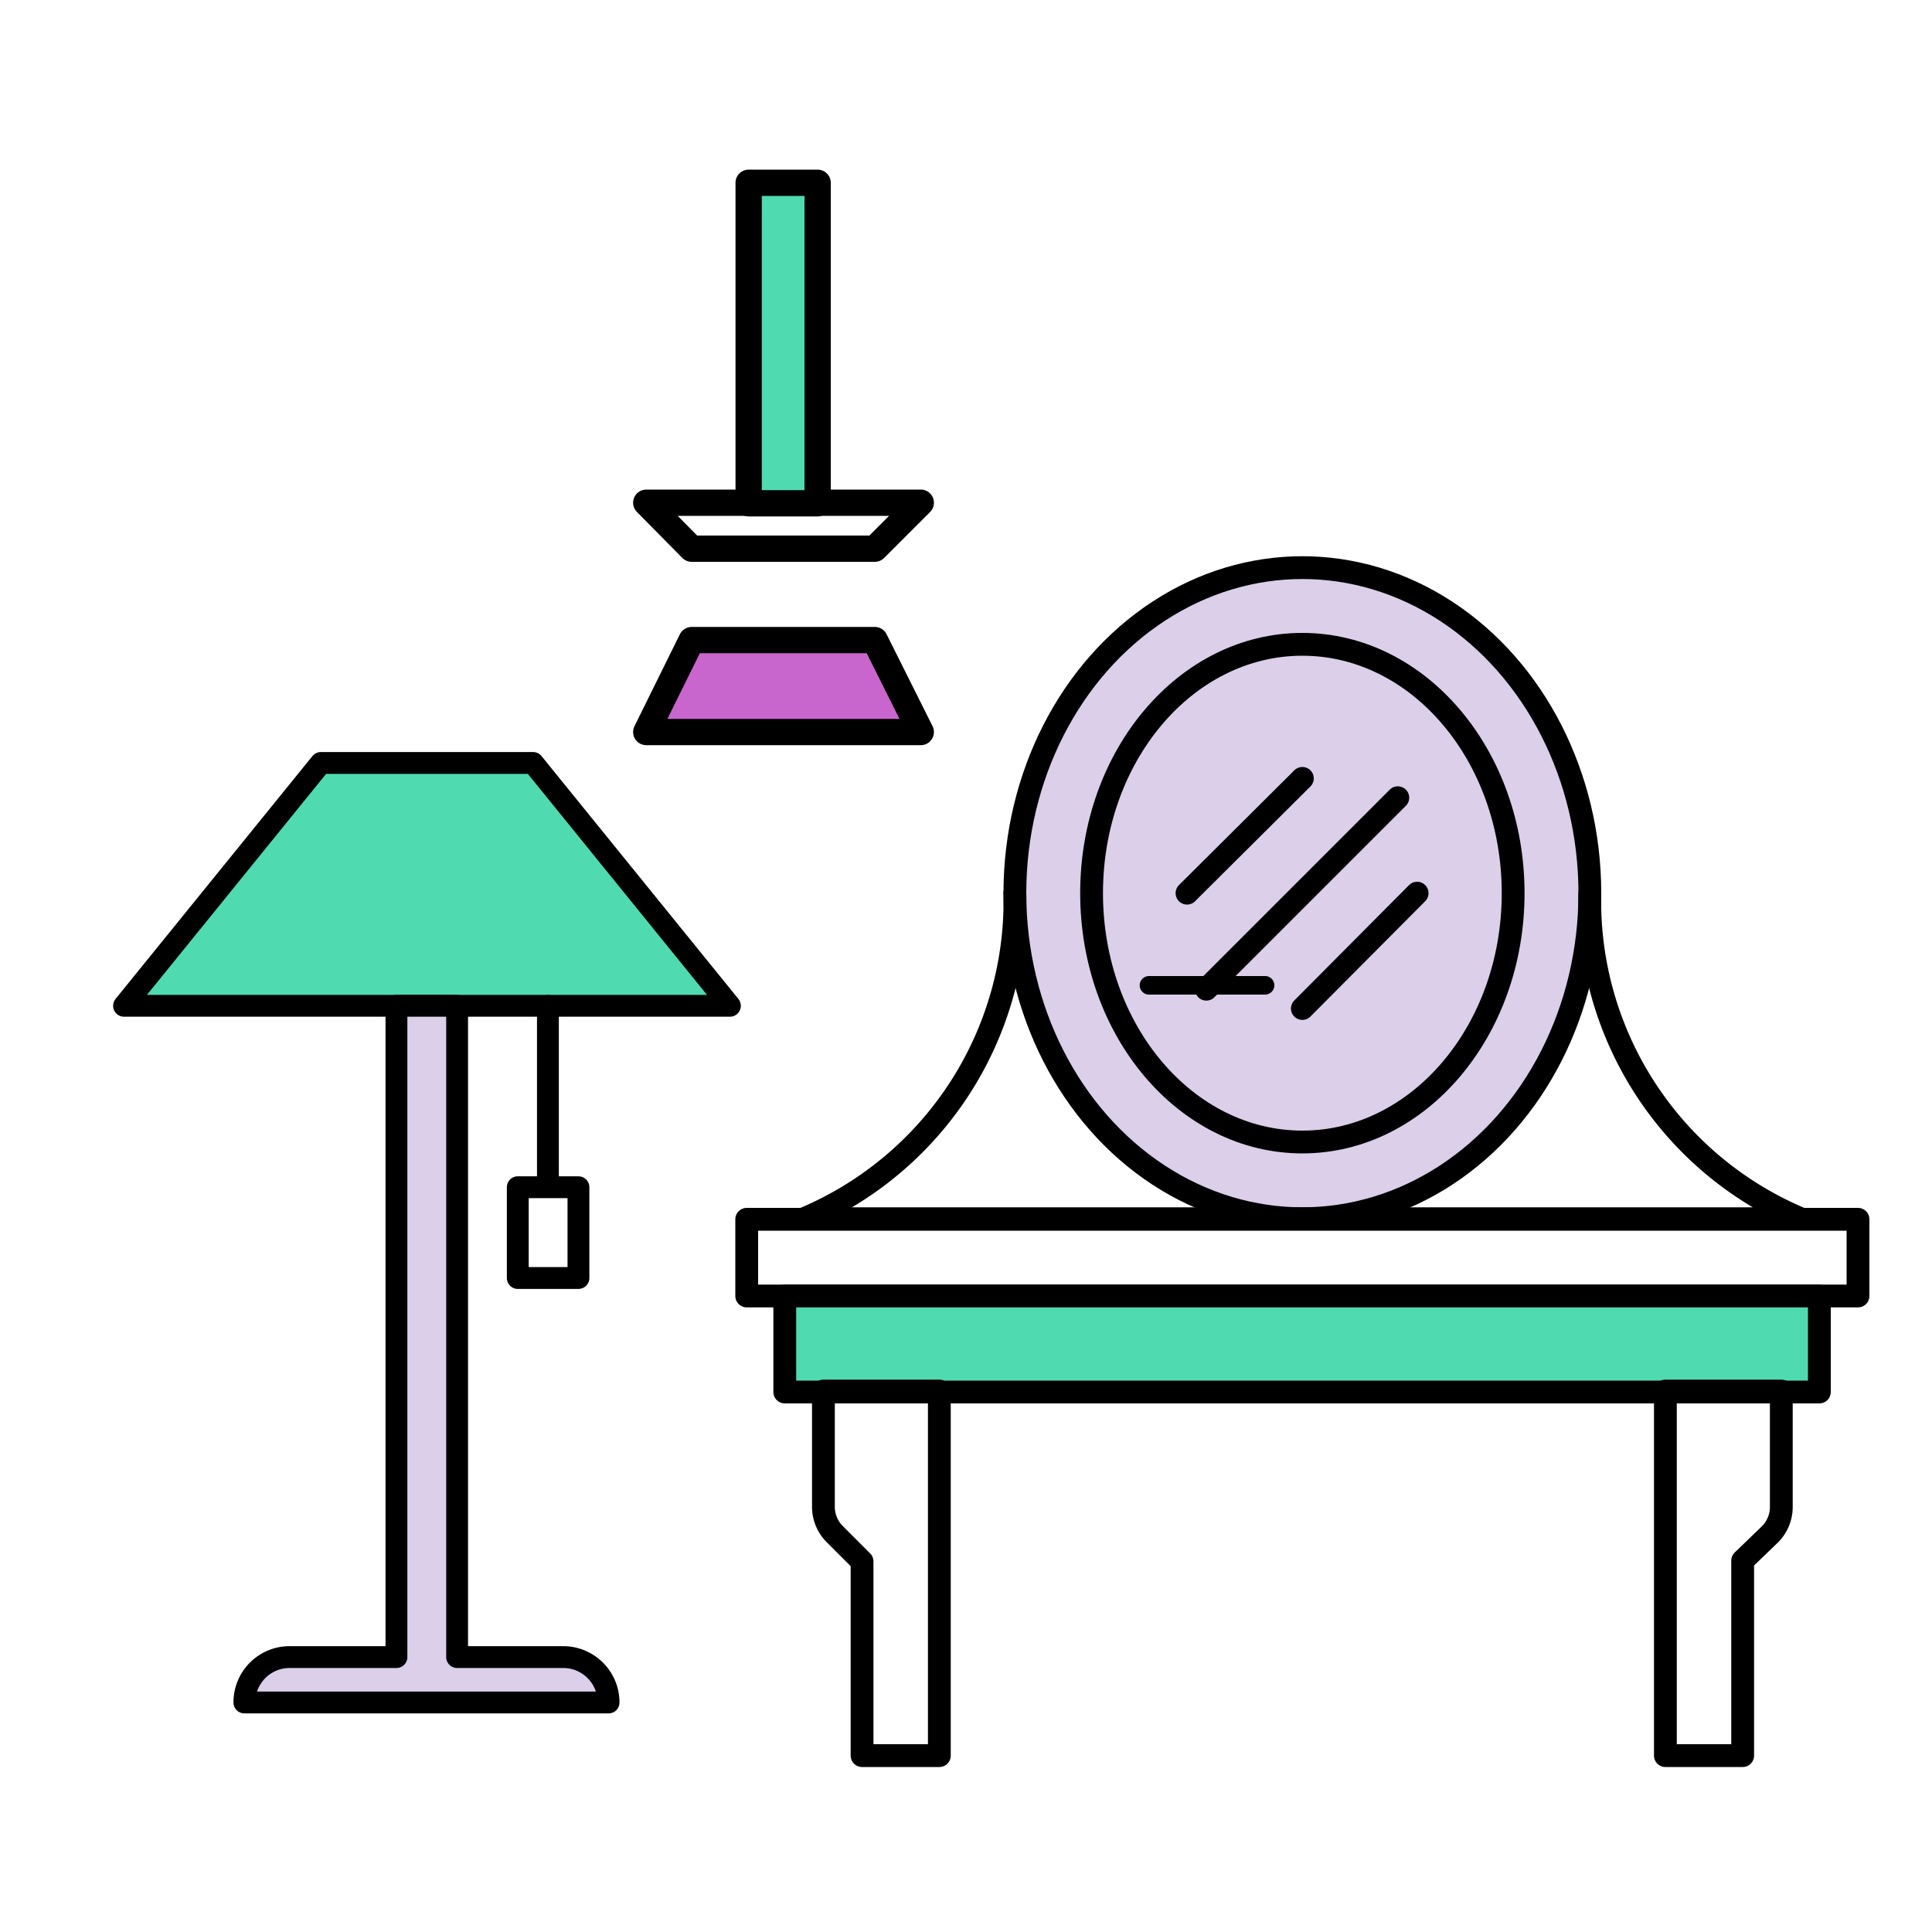<svg id="Lager_1" data-name="Lager 1" xmlns="http://www.w3.org/2000/svg" viewBox="0 0 100 100"><defs><style>.cls-2,.cls-7,.cls-8{stroke:#000;stroke-linejoin:round}.cls-2{stroke-width:1.18px}.cls-2,.cls-7,.cls-8{fill:none}.cls-2,.cls-7,.cls-8{stroke-linecap:round}.cls-7{stroke-width:1.13px}.cls-8{stroke-width:1.36px}</style></defs><ellipse cx="67.41" cy="46.23" rx="14.88" ry="16.85" style="stroke-width:1.18px;stroke:#000;stroke-linejoin:round;fill:#dbcfe9"/><ellipse class="cls-2" cx="67.41" cy="46.23" rx="10.91" ry="12.88"/><path class="cls-2" d="M38.65 63.11h57.52v3.97H38.65z"/><path style="fill:#50dab0;stroke-linecap:round;stroke-width:1.18px;stroke:#000;stroke-linejoin:round" d="M40.62 67.08h53.55v4.97H40.62z"/><path class="cls-2" d="M52.53 46.23a17.84 17.84 0 0 1-10.91 16.85H93.2a17.84 17.84 0 0 1-10.91-16.85M62.44 51.2l9.91-9.91M61.44 46.23l5.97-5.94M67.41 52.2l5.94-5.97M42.62 72v6a2 2 0 0 0 .59 1.41l1.41 1.41v10.05h4V72ZM92.2 72v6a2 2 0 0 1-.58 1.41l-1.42 1.37v10.09h-4V72Z"/><path style="stroke-width:.96px;stroke-linecap:round;fill:none;stroke:#000;stroke-linejoin:round" d="M59.47 51h6.01"/><path style="stroke-width:1.13px;fill:#50dab0;stroke-linecap:round;stroke:#000;stroke-linejoin:round" d="M37.78 52.06H6.42l10.19-12.57h10.98l10.19 12.57z"/><path d="M29.15 85.77h-5.49V52.06h-3.14v33.71H15a2.34 2.34 0 0 0-2.35 2.35H31.5a2.35 2.35 0 0 0-2.35-2.35Z" style="stroke-width:1.13px;stroke:#000;stroke-linejoin:round;fill:#dbcfe9"/><path class="cls-7" d="M28.36 52.06v9.39M26.8 61.45h3.14v4.7H26.8z"/><path class="cls-8" d="M45.28 28.4H35.8l-2.35-2.38h14.21l-2.38 2.38z"/><path style="stroke-width:1.36px;fill:#50dab0;stroke-linecap:round;stroke:#000;stroke-linejoin:round" d="M38.75 9.46h3.57v16.59h-3.57z"/><path class="cls-8" d="M40.56 28.4v0Z"/><path style="fill:#c966cd;stroke-width:1.36px;stroke-linecap:round;stroke:#000;stroke-linejoin:round" d="M47.66 37.89H33.45l2.35-4.76h9.48l2.38 4.76z"/></svg>
